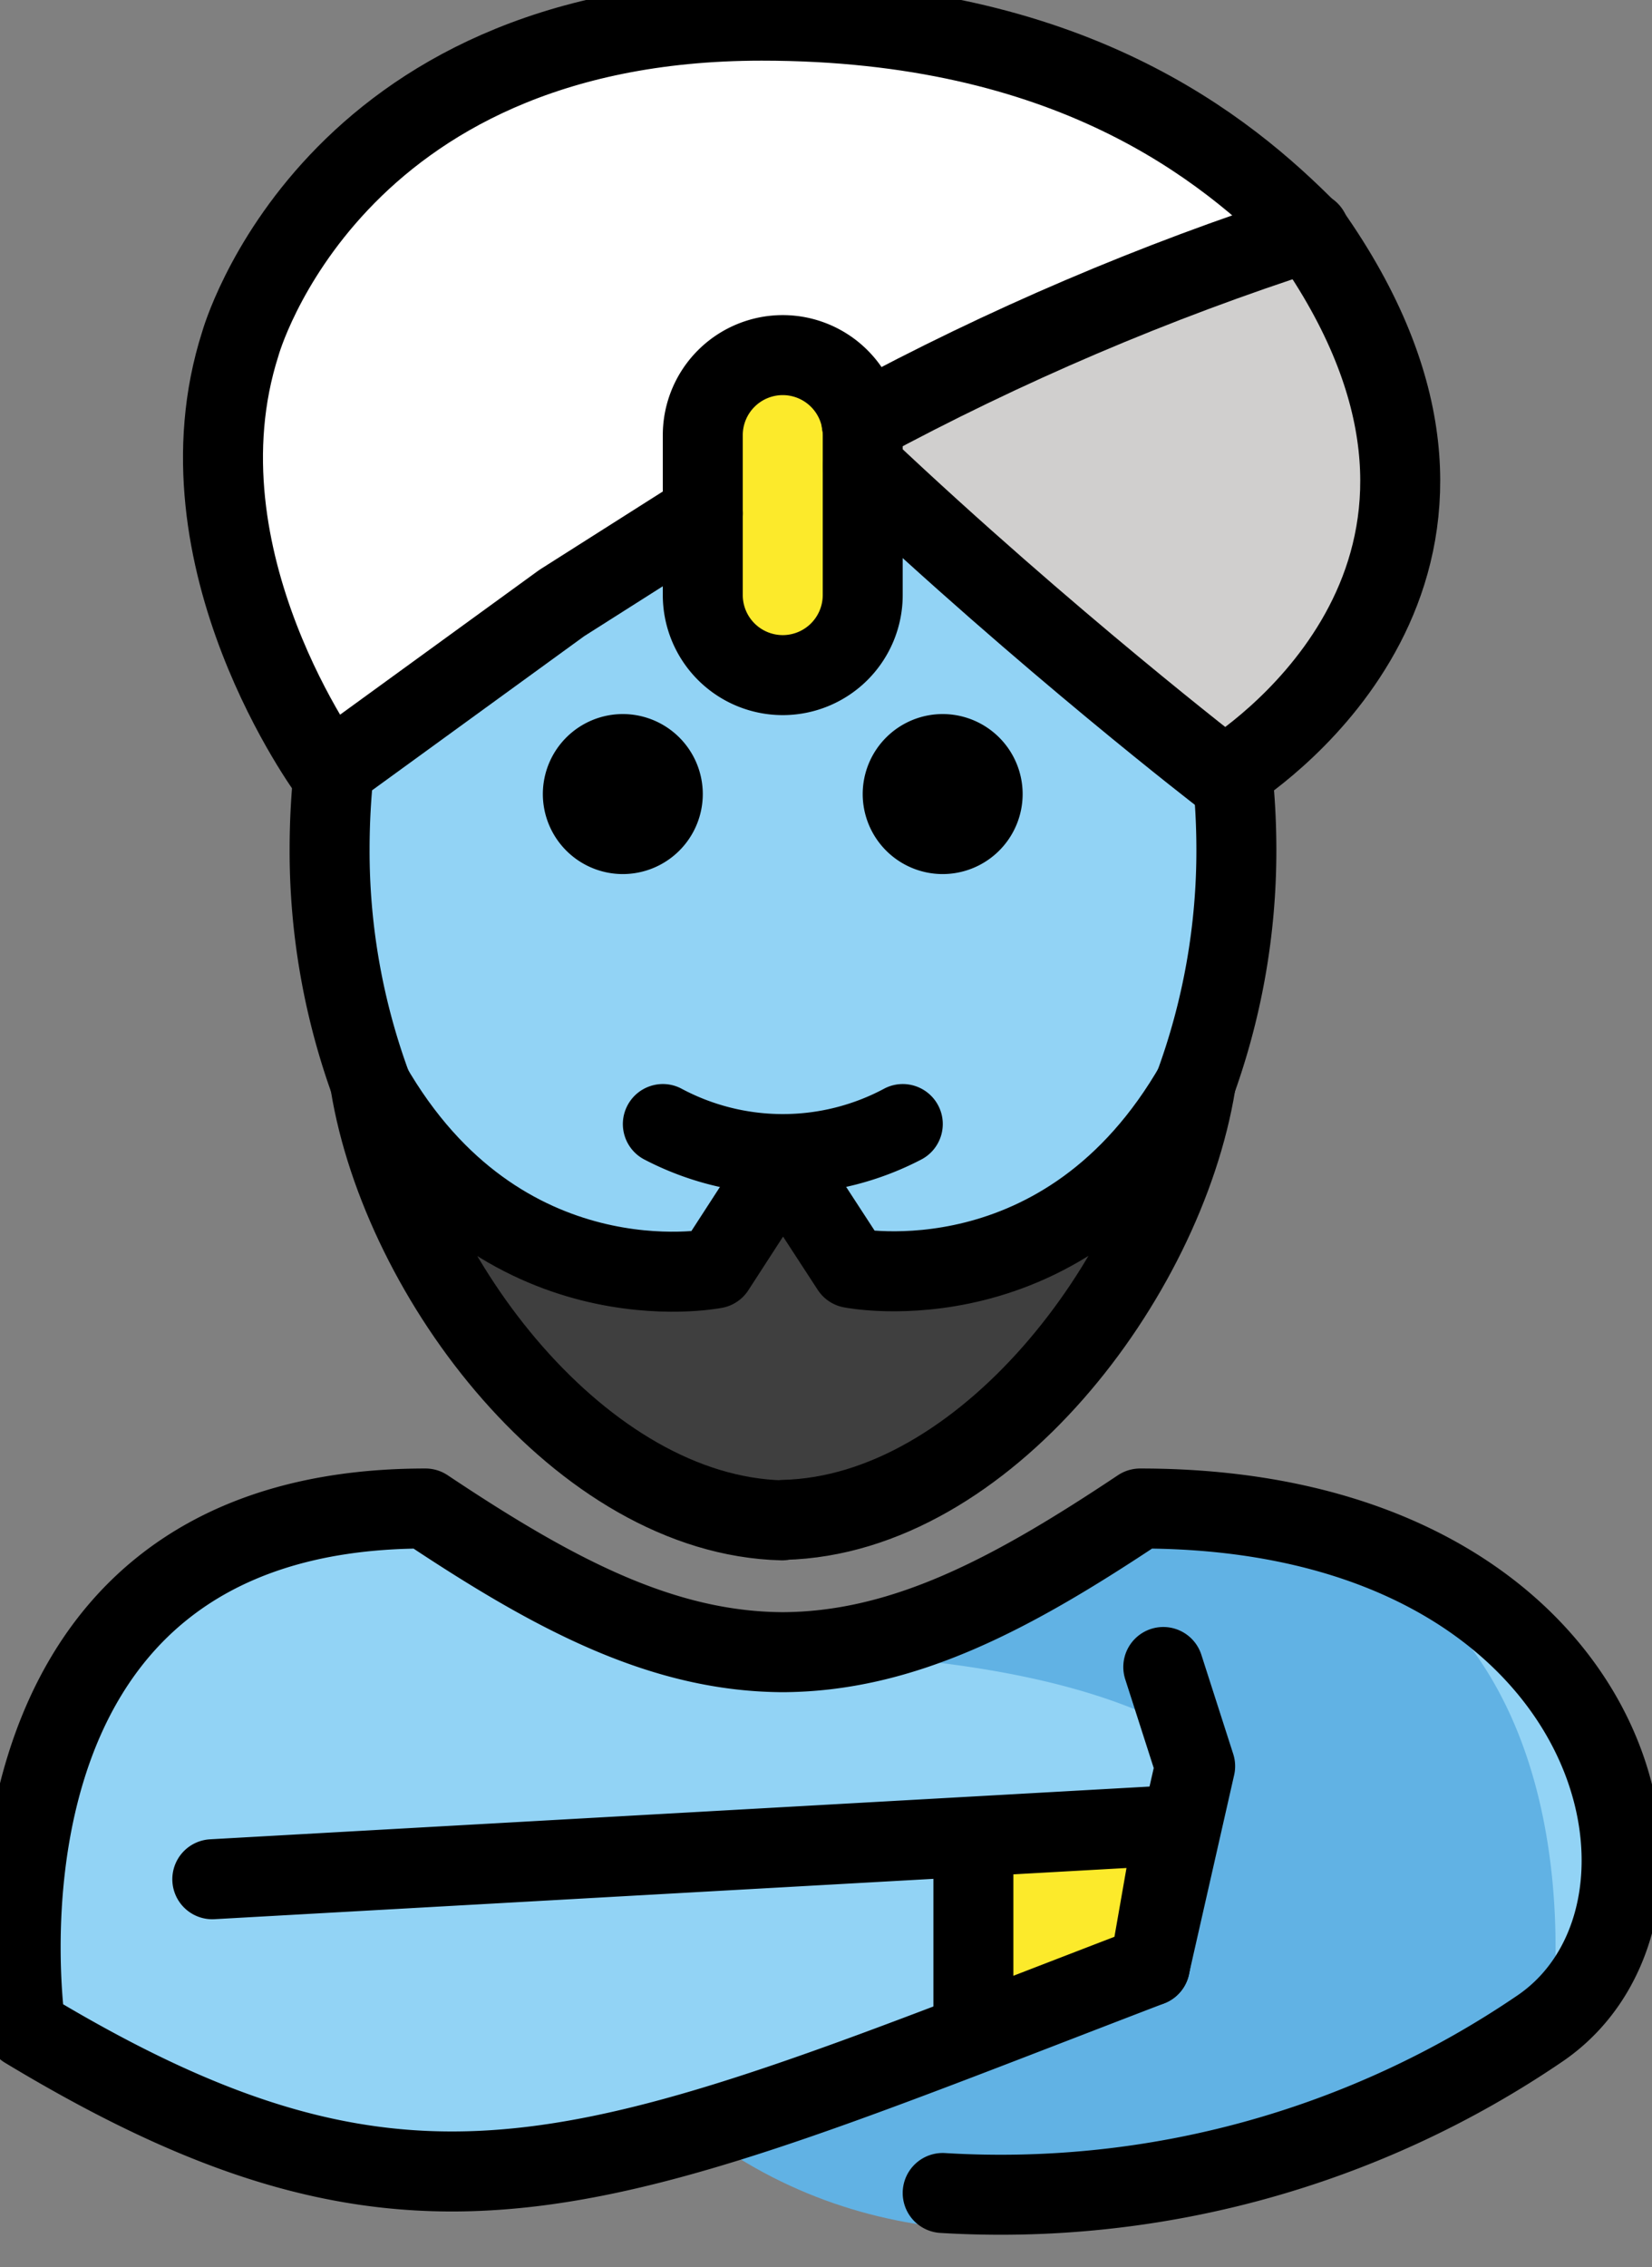 <svg xmlns="http://www.w3.org/2000/svg" xmlns:xlink="http://www.w3.org/1999/xlink" viewBox="0 0 86.083 118.083" fill="#fff" fill-rule="evenodd" stroke="#000" stroke-linecap="round" stroke-linejoin="round"><rect x="0" y="0" width="86.083" height="118.083" fill="#808080" stroke="none"/><style><![CDATA[.B{fill-rule:nonzero}.C{stroke-width:4.167}]]></style><use xlink:href="#A" x="1.042" y="1.042"/><symbol id="A" overflow="visible"><g stroke="none"><g fill="#92d3f5" class="B"><path d="M59.575 85.78l1.66 5.167-2.363 10.406-10.792 11.823a49.93 49.93 0 0 0 31.121-8.567c9.14-6.222 4.167-27.083-20.833-27.083-6.65 4.433-12.346 7.496-18.75 7.483h.26c-6.404.013-12.1-3.05-18.75-7.483-25 0-20.833 27.083-20.833 27.083 20.787 12.542 29.933 7.725 58.583-3.254l1.285-7.333-50.142 2.813 11.063-1.892"/><path d="M79.167 104.608s4.167-27.083-20.833-27.083c-6.65 4.433-12.346 7.496-18.75 7.483h.26c-6.404.013-12.1-3.05-18.75-7.483-25 0-20.833 27.083-20.833 27.083"/></g><g fill="#61b2e4"><path d="M58.92 77.525a37.53 37.53 0 0 1-18.619 7.477c27.215.854 27.215 11.27 28.802 19.604h10.652s4.167-27.083-20.833-27.083z" class="B"/><path d="M79.754 104.608s-24.492 18.804-43.204 6.173l22.32-9.427 2.363-10.406s18.702-5.133 18.52 13.66z" class="B"/></g><path d="M16.12 43.15c0-16.358 10.536-29.527 23.623-29.527s23.623 13.17 23.623 29.527S52.83 72.677 39.744 72.677 16.12 59.508 16.12 43.15z" fill="#92d3f5" class="B"/><path d="M67.186 11.013C39.748 19.6 16.144 39.175 16.144 39.175s-8.25-11.125-4.66-22.348c0 0 4.66-16.827 27.158-16.827 16.05 0 24.156 6.604 28.563 11 12.804 18.177-4.448 28.342-4.448 28.342-6.994-5.45-13.707-11.25-20.115-17.377" class="B"/><use xlink:href="#C" fill="#3f3f3f" class="B"/><path d="M67.185 11.012C80 29.19 62.738 39.354 62.738 39.354c-6.994-5.45-13.707-11.25-20.115-17.377" fill="#d0cfce" class="B"/><path d="M39.746 34.12a4.17 4.17 0 0 1-4.167-4.167V21.62a4.17 4.17 0 0 1 4.167-4.167 4.17 4.17 0 0 1 4.167 4.167v8.333a4.17 4.17 0 0 1-4.167 4.167zm19.125 67.233l-9.192 3.813V94.24h10.48l-1.285 7.113z" fill="#fcea2b" class="B"/></g><g fill="none" class="C"><path d="M48.08 113.175a49.93 49.93 0 0 0 31.121-8.567c9.14-6.222 4.167-27.083-20.833-27.083-6.65 4.433-12.346 7.496-18.75 7.483h.26c-6.404.013-12.1-3.05-18.75-7.483-25 0-20.833 27.083-20.833 27.083 20.788 12.542 29.933 7.725 58.583-3.254l1.285-7.333-50.142 2.813"/><path d="M59.575 85.78l1.66 5.167-2.362 10.406M18.3 55.48a35.42 35.42 0 0 1-2.167-12.333 38.98 38.98 0 0 1 .229-4.167m46.792.104a37.33 37.33 0 0 1 .229 4.063c.014 4.245-.734 8.457-2.208 12.438"/></g><path d="M52.246 40.315a4.17 4.17 0 0 1-4.167 4.167 4.17 4.17 0 0 1-4.167-4.167 4.17 4.17 0 0 1 4.167-4.167 4.17 4.17 0 0 1 4.167 4.167m-16.667 0a4.17 4.17 0 0 1-4.167 4.167 4.17 4.17 0 0 1-4.167-4.167 4.17 4.17 0 0 1 4.167-4.167 4.17 4.17 0 0 1 4.167 4.167m4.167 20.838c-2.5-.024-4.96-.637-7.18-1.788-1.03-.515-1.446-1.767-.93-2.796s1.767-1.446 2.796-.93a11.2 11.2 0 0 0 10.636 0c1.03-.515 2.28-.098 2.796.93s.098 2.28-.93 2.796c-2.22 1.15-4.68 1.763-7.18 1.788z" stroke="none" fill="#000" class="B"/><g fill="none" class="C"><use xlink:href="#C"/><path d="M35.583 25.7l-7.354 4.667-11.875 8.625-.208.208s-8.25-11.125-4.667-22.333c0 0 4.667-16.833 27.167-16.833 16.042 0 24.167 6.604 28.542 11.042 11.625 16.458-1.5 26.354-4.042 28.063-.27.208-.417.27-.417.27s-9.167-7.042-18.812-16.146"/><path d="M43.854 20.98c7.456-4.027 15.267-7.36 23.333-9.958"/><path d="M39.746 34.12a4.17 4.17 0 0 1-4.167-4.167V21.62a4.17 4.17 0 0 1 4.167-4.167 4.17 4.17 0 0 1 4.167 4.167v8.333a4.17 4.17 0 0 1-4.167 4.167zm9.934 60.73v9.892"/></g></symbol><defs ><path id="C" d="M39.804 78.117c10.452-.26 19.804-12.596 21.458-22.7C54.496 67.25 43.314 65 43.314 65l-3.556-5.462-3.554 5.487s-11.183 2.23-17.948-9.583c1.652 10.104 11.004 22.438 21.458 22.7"/></defs></svg>